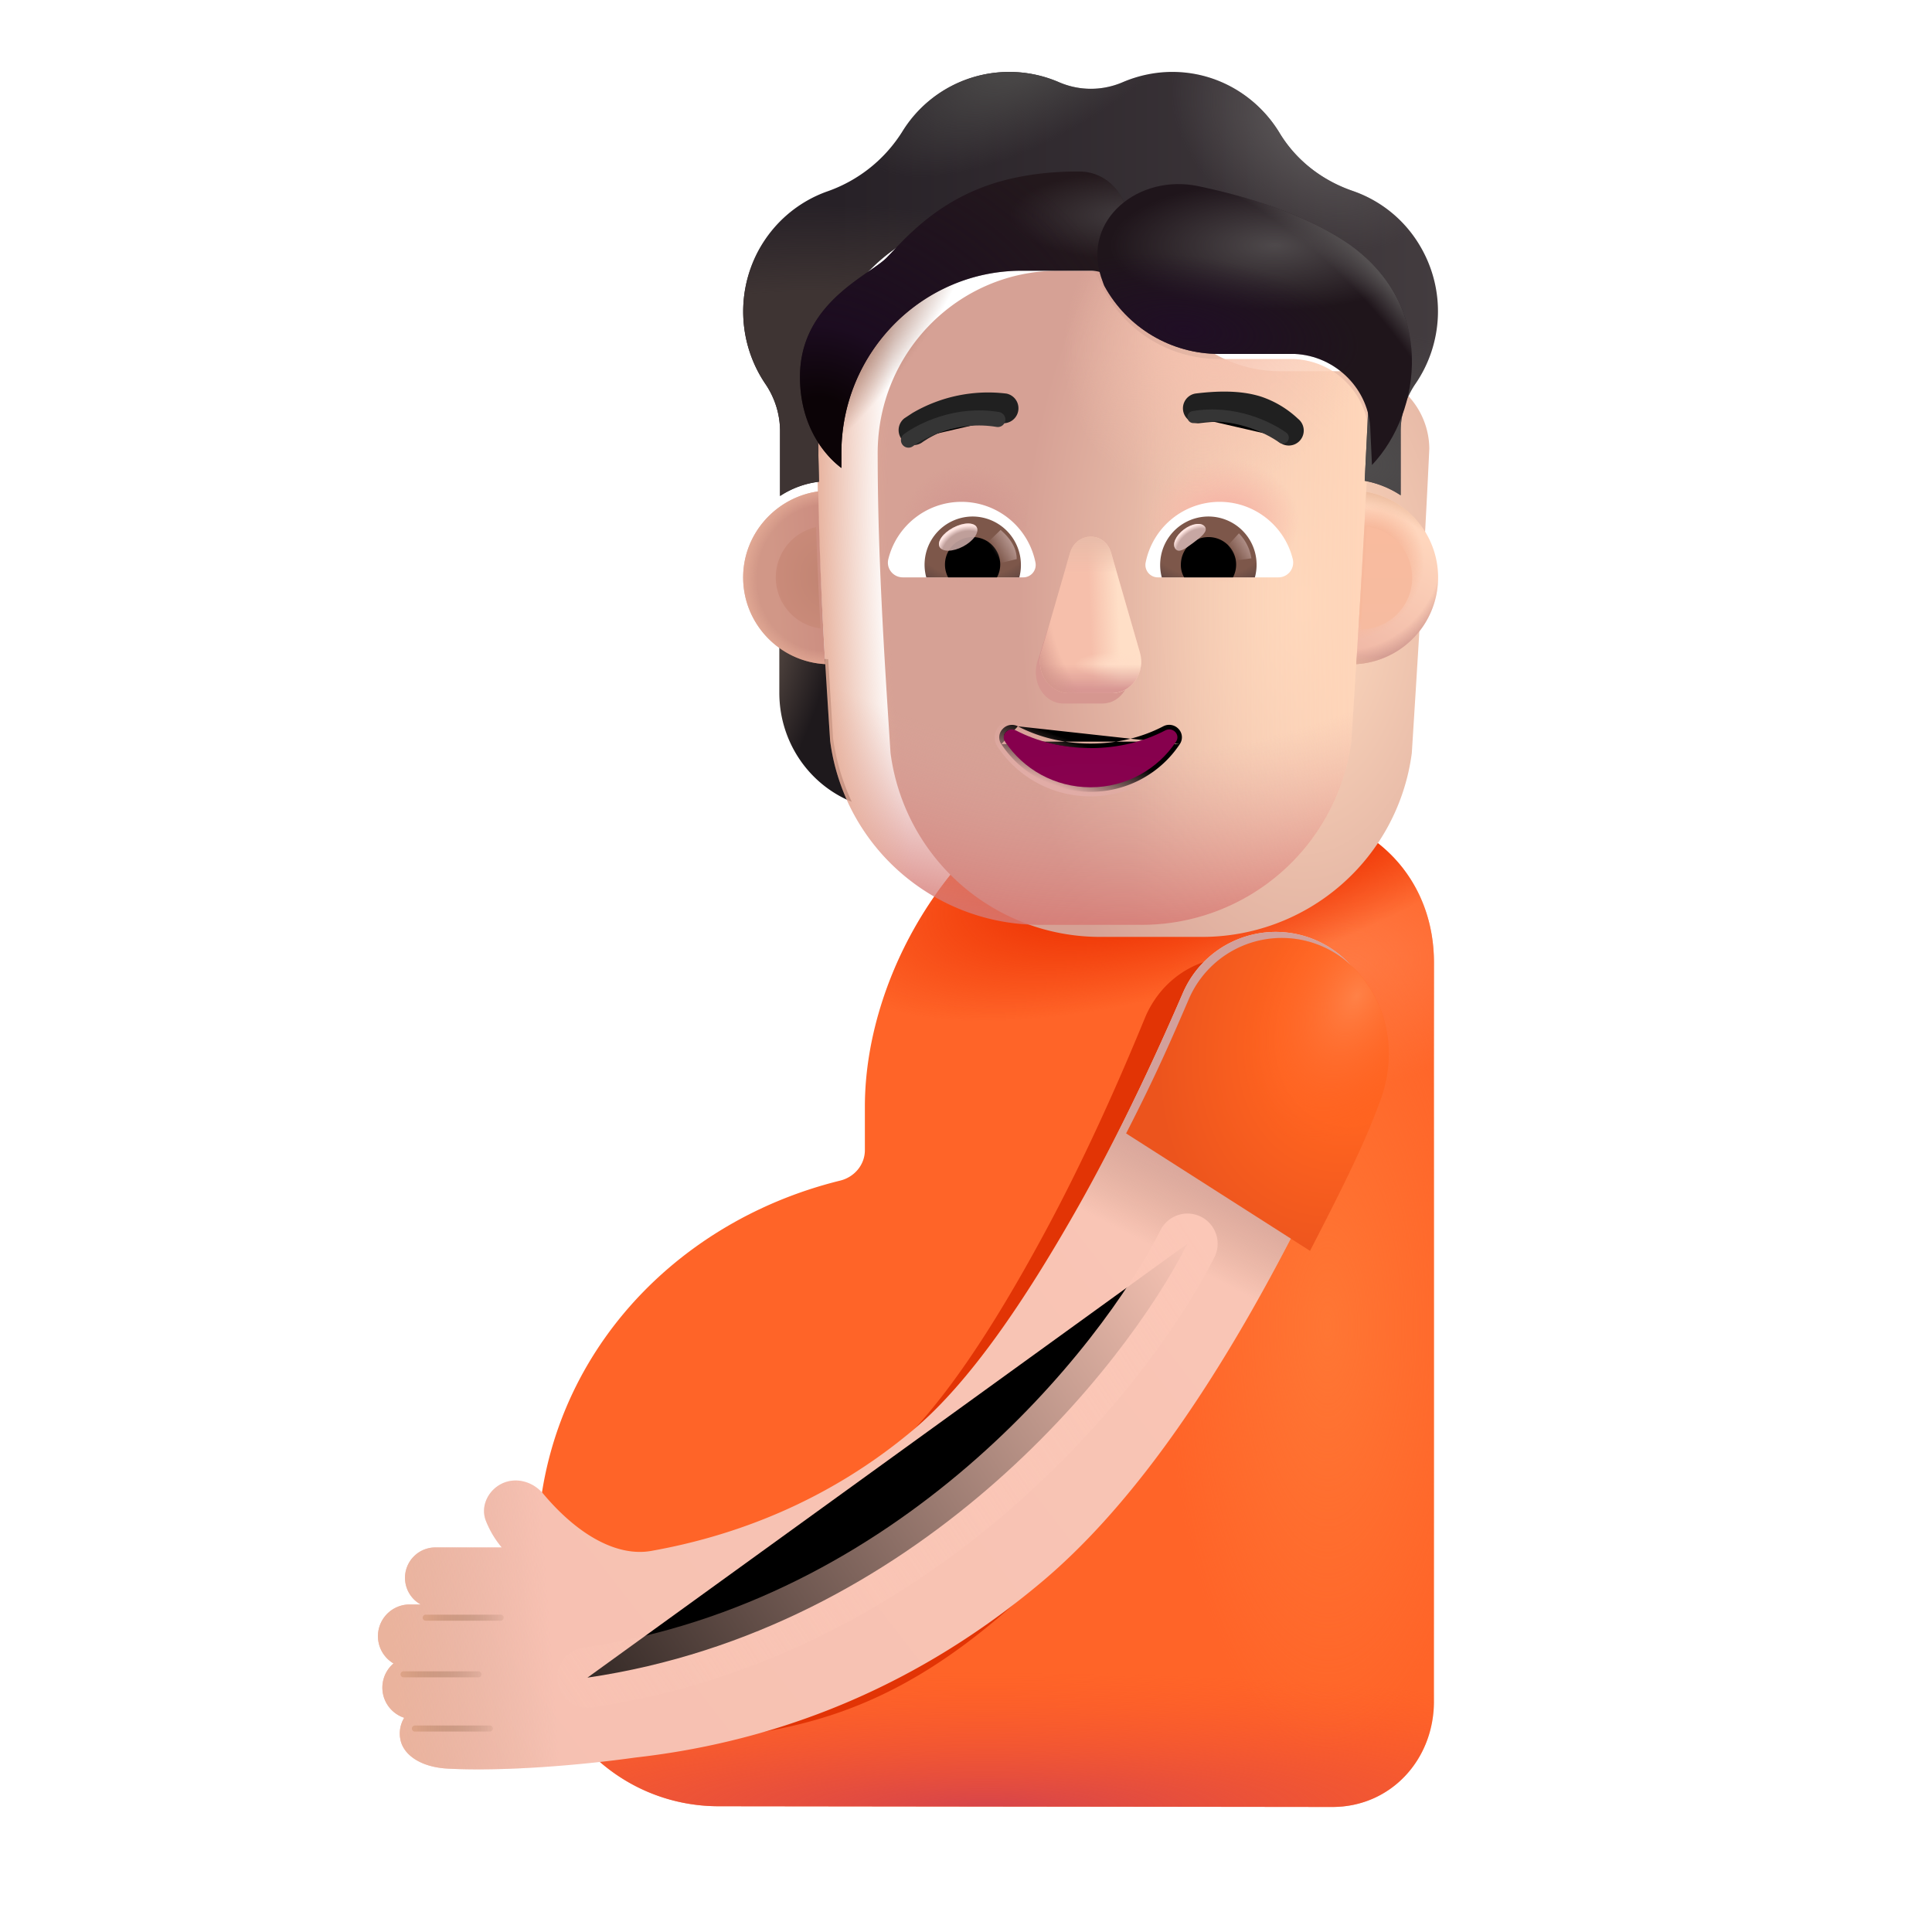 <svg width="100%" height="100%" viewBox="0 0 32 32" xmlns="http://www.w3.org/2000/svg"><g filter="url(#a)"><path fill="#FF6428" d="M16.96 12.725c-2.203.675-3.885 3.247-3.885 5.609v.717c0 .24-.173.445-.407.503C9.8 20.26 7.65 22.66 7.65 25.703v1.214c0 1.657 1.345 3 3.004 3l10.163.012c.968 0 1.684-.783 1.684-1.75V15.946c0-1.296-.846-2.238-2.038-2.487q-.231-.047-.462-.099a3.5 3.5 0 0 1-.763-.256l-.059-.03c-.694-.346-1.476-.577-2.218-.35"/><path fill="url(#b)" d="M16.96 12.725c-2.203.675-3.885 3.247-3.885 5.609v.717c0 .24-.173.445-.407.503C9.8 20.26 7.65 22.66 7.65 25.703v1.214c0 1.657 1.345 3 3.004 3l10.163.012c.968 0 1.684-.783 1.684-1.75V15.946c0-1.296-.846-2.238-2.038-2.487q-.231-.047-.462-.099a3.5 3.5 0 0 1-.763-.256l-.059-.03c-.694-.346-1.476-.577-2.218-.35"/><path fill="url(#c)" d="M16.96 12.725c-2.203.675-3.885 3.247-3.885 5.609v.717c0 .24-.173.445-.407.503C9.8 20.26 7.65 22.66 7.65 25.703v1.214c0 1.657 1.345 3 3.004 3l10.163.012c.968 0 1.684-.783 1.684-1.75V15.946c0-1.296-.846-2.238-2.038-2.487q-.231-.047-.462-.099a3.5 3.5 0 0 1-.763-.256l-.059-.03c-.694-.346-1.476-.577-2.218-.35"/><path fill="url(#d)" d="M16.96 12.725c-2.203.675-3.885 3.247-3.885 5.609v.717c0 .24-.173.445-.407.503C9.8 20.26 7.65 22.66 7.65 25.703v1.214c0 1.657 1.345 3 3.004 3l10.163.012c.968 0 1.684-.783 1.684-1.75V15.946c0-1.296-.846-2.238-2.038-2.487q-.231-.047-.462-.099a3.5 3.5 0 0 1-.763-.256l-.059-.03c-.694-.346-1.476-.577-2.218-.35"/><path fill="url(#e)" d="M16.96 12.725c-2.203.675-3.885 3.247-3.885 5.609v.717c0 .24-.173.445-.407.503C9.8 20.26 7.65 22.66 7.65 25.703v1.214c0 1.657 1.345 3 3.004 3l10.163.012c.968 0 1.684-.783 1.684-1.75V15.946c0-1.296-.846-2.238-2.038-2.487q-.231-.047-.462-.099a3.5 3.5 0 0 1-.763-.256l-.059-.03c-.694-.346-1.476-.577-2.218-.35"/></g><g filter="url(#f)"><path fill="#E23405" d="M10.574 28.963q.23-.028.44-.06c1.887-.224 3.508-.32 5.739-2.297 1.325-1.174 2.434-2.896 3.27-4.433.854-1.568 1.503-3.093 1.868-3.98.35-.848-.022-1.834-.83-2.202-.81-.367-1.749.024-2.099.873-.349.848-.943 2.24-1.709 3.646-.782 1.438-1.644 2.793-2.534 3.581a8.56 8.56 0 0 1-4.145 2.016c-.516.096-1.135-.234-1.704-.947a.56.56 0 0 0-.494-.216 7 7 0 0 0-.043.759v1.215c0 1.163 1.318 1.547 2.241 2.045"/></g><g filter="url(#g)"><path fill="url(#h)" d="M21.794 15.773a1.675 1.675 0 0 1 .873 2.202c-.383.886-1.065 2.412-1.961 3.98-.879 1.536-2.043 3.258-3.434 4.432-2.342 1.976-4.764 2.699-6.745 2.923-.929.13-2.169.232-3.109.184-.457-.024-.735-.232-.785-.477a.5.5 0 0 1 .062-.365.526.526 0 0 1-.177-.9.525.525 0 0 1 .27-.977h.18a.504.504 0 0 1 .243-.945H8.31a1.6 1.6 0 0 1-.258-.43c-.1-.237.024-.507.253-.623.237-.119.522-.039.692.164.598.713 1.248 1.044 1.79.947 1.352-.24 2.917-.805 4.351-2.015.935-.79 1.84-2.144 2.66-3.581.804-1.407 1.428-2.799 1.795-3.647a1.675 1.675 0 0 1 2.202-.872"/><path fill="url(#i)" d="M21.794 15.773a1.675 1.675 0 0 1 .873 2.202c-.383.886-1.065 2.412-1.961 3.98-.879 1.536-2.043 3.258-3.434 4.432-2.342 1.976-4.764 2.699-6.745 2.923-.929.13-2.169.232-3.109.184-.457-.024-.735-.232-.785-.477a.5.5 0 0 1 .062-.365.526.526 0 0 1-.177-.9.525.525 0 0 1 .27-.977h.18a.504.504 0 0 1 .243-.945H8.31a1.6 1.6 0 0 1-.258-.43c-.1-.237.024-.507.253-.623.237-.119.522-.039.692.164.598.713 1.248 1.044 1.79.947 1.352-.24 2.917-.805 4.351-2.015.935-.79 1.84-2.144 2.66-3.581.804-1.407 1.428-2.799 1.795-3.647a1.675 1.675 0 0 1 2.202-.872"/><path fill="url(#j)" d="M21.794 15.773a1.675 1.675 0 0 1 .873 2.202c-.383.886-1.065 2.412-1.961 3.98-.879 1.536-2.043 3.258-3.434 4.432-2.342 1.976-4.764 2.699-6.745 2.923-.929.13-2.169.232-3.109.184-.457-.024-.735-.232-.785-.477a.5.5 0 0 1 .062-.365.526.526 0 0 1-.177-.9.525.525 0 0 1 .27-.977h.18a.504.504 0 0 1 .243-.945H8.31a1.6 1.6 0 0 1-.258-.43c-.1-.237.024-.507.253-.623.237-.119.522-.039.692.164.598.713 1.248 1.044 1.79.947 1.352-.24 2.917-.805 4.351-2.015.935-.79 1.84-2.144 2.66-3.581.804-1.407 1.428-2.799 1.795-3.647a1.675 1.675 0 0 1 2.202-.872"/></g><g filter="url(#k)"><path fill="url(#l)" d="M22.77 18.306c.39-1.09-.127-2.166-.976-2.533a1.675 1.675 0 0 0-2.202.872c-.266.616-.533 1.241-1.04 2.228l3.046 1.945c.567-1.098.924-1.82 1.172-2.512"/><path fill="url(#m)" d="M22.77 18.306c.39-1.09-.127-2.166-.976-2.533a1.675 1.675 0 0 0-2.202.872c-.266.616-.533 1.241-1.04 2.228l3.046 1.945c.567-1.098.924-1.82 1.172-2.512"/></g><g filter="url(#n)"><path stroke="url(#o)" stroke-linecap="round" stroke-width=".1" d="M7.051 26.794h1.242"/></g><g filter="url(#p)"><path stroke="url(#q)" stroke-linecap="round" stroke-width=".1" d="M6.684 27.732h1.242"/></g><g filter="url(#r)"><path stroke="url(#s)" stroke-linecap="round" stroke-width=".1" d="M6.872 28.63h1.242"/></g><g filter="url(#t)"><path stroke="url(#u)" stroke-linecap="round" d="M19.668 20.6c-1.042 2.062-4.488 6.387-9.938 7.187"/></g><path fill="url(#v)" d="M22.41 10.918c.299-.01.58-.111.808-.276v.832c0 .799-.476 1.51-1.199 1.806q.23-.489.31-1.055z"/><path fill="url(#w)" d="M13.717 10.918c-.3-.01-.58-.111-.809-.276v.832c0 .799.476 1.51 1.199 1.806a3.7 3.7 0 0 1-.31-1.055z"/><g filter="url(#x)"><path fill="url(#y)" d="M13.75 12.273a3.5 3.5 0 0 0 3.474 3.045h1.686a3.5 3.5 0 0 0 3.474-3.045c.106-1.684.212-3.362.29-5.045a1.296 1.296 0 0 0-1.233-1.28H20.19a2.17 2.17 0 0 1-1.977-1.29.59.59 0 0 0-.55-.374h-1.138c-1.65 0-2.988 1.352-2.988 3.02 0 1.664.104 3.3.213 4.969"/></g><path fill="url(#z)" d="M13.75 12.273a3.5 3.5 0 0 0 3.474 3.045h1.686a3.5 3.5 0 0 0 3.474-3.045c.106-1.684.212-3.362.29-5.045a1.296 1.296 0 0 0-1.233-1.28H20.19a2.17 2.17 0 0 1-1.977-1.29.59.59 0 0 0-.55-.374h-1.138c-1.65 0-2.988 1.352-2.988 3.02 0 1.664.104 3.3.213 4.969"/><path fill="url(#A)" d="M13.75 12.273a3.5 3.5 0 0 0 3.474 3.045h1.686a3.5 3.5 0 0 0 3.474-3.045c.106-1.684.212-3.362.29-5.045a1.296 1.296 0 0 0-1.233-1.28H20.19a2.17 2.17 0 0 1-1.977-1.29.59.59 0 0 0-.55-.374h-1.138c-1.65 0-2.988 1.352-2.988 3.02 0 1.664.104 3.3.213 4.969"/><path fill="url(#B)" d="M13.75 12.273a3.5 3.5 0 0 0 3.474 3.045h1.686a3.5 3.5 0 0 0 3.474-3.045c.106-1.684.212-3.362.29-5.045a1.296 1.296 0 0 0-1.233-1.28H20.19a2.17 2.17 0 0 1-1.977-1.29.59.59 0 0 0-.55-.374h-1.138c-1.65 0-2.988 1.352-2.988 3.02 0 1.664.104 3.3.213 4.969"/><path fill="url(#C)" d="M13.75 12.273a3.5 3.5 0 0 0 3.474 3.045h1.686a3.5 3.5 0 0 0 3.474-3.045c.106-1.684.212-3.362.29-5.045a1.296 1.296 0 0 0-1.233-1.28H20.19a2.17 2.17 0 0 1-1.977-1.29.59.59 0 0 0-.55-.374h-1.138c-1.65 0-2.988 1.352-2.988 3.02 0 1.664.104 3.3.213 4.969"/><path fill="url(#D)" d="M13.75 12.273a3.5 3.5 0 0 0 3.474 3.045h1.686a3.5 3.5 0 0 0 3.474-3.045c.106-1.684.212-3.362.29-5.045a1.296 1.296 0 0 0-1.233-1.28H20.19a2.17 2.17 0 0 1-1.977-1.29.59.59 0 0 0-.55-.374h-1.138c-1.65 0-2.988 1.352-2.988 3.02 0 1.664.104 3.3.213 4.969"/><path fill="url(#E)" d="M13.75 12.273a3.5 3.5 0 0 0 3.474 3.045h1.686a3.5 3.5 0 0 0 3.474-3.045c.106-1.684.212-3.362.29-5.045a1.296 1.296 0 0 0-1.233-1.28H20.19a2.17 2.17 0 0 1-1.977-1.29.59.59 0 0 0-.55-.374h-1.138c-1.65 0-2.988 1.352-2.988 3.02 0 1.664.104 3.3.213 4.969"/><path fill="url(#F)" d="M13.75 12.273a3.5 3.5 0 0 0 3.474 3.045h1.686a3.5 3.5 0 0 0 3.474-3.045c.106-1.684.212-3.362.29-5.045a1.296 1.296 0 0 0-1.233-1.28H20.19a2.17 2.17 0 0 1-1.977-1.29.59.59 0 0 0-.55-.374h-1.138c-1.65 0-2.988 1.352-2.988 3.02 0 1.664.104 3.3.213 4.969"/><g filter="url(#G)"><path fill="#D69790" d="m17.704 9.332-.528 1.644c-.09.338.126.676.433.676h.654c.307 0 .524-.343.433-.676l-.442-1.644c-.095-.364-.45-.364-.55 0"/></g><g filter="url(#H)"><path fill="#F6BFAB" d="m17.721 9.162-.475 1.643c-.097.338.136.676.466.676h.703c.33 0 .562-.343.465-.676l-.475-1.643c-.102-.364-.577-.364-.684 0"/><path fill="url(#I)" d="m17.721 9.162-.475 1.643c-.097.338.136.676.466.676h.703c.33 0 .562-.343.465-.676l-.475-1.643c-.102-.364-.577-.364-.684 0"/><path fill="url(#J)" d="m17.721 9.162-.475 1.643c-.097.338.136.676.466.676h.703c.33 0 .562-.343.465-.676l-.475-1.643c-.102-.364-.577-.364-.684 0"/><path fill="url(#K)" d="m17.721 9.162-.475 1.643c-.097.338.136.676.466.676h.703c.33 0 .562-.343.465-.676l-.475-1.643c-.102-.364-.577-.364-.684 0"/><path fill="url(#L)" d="m17.721 9.162-.475 1.643c-.097.338.136.676.466.676h.703c.33 0 .562-.343.465-.676l-.475-1.643c-.102-.364-.577-.364-.684 0"/><path fill="url(#M)" d="m17.721 9.162-.475 1.643c-.097.338.136.676.466.676h.703c.33 0 .562-.343.465-.676l-.475-1.643c-.102-.364-.577-.364-.684 0"/></g><g filter="url(#N)"><path stroke="url(#O)" stroke-width=".15" d="M16.859 12.03c.347.181.762.286 1.204.286.447 0 .857-.105 1.204-.286a.21.21 0 0 1 .252.042.2.2 0 0 1 .022.253m-2.682-.295 2.62.254m-2.62-.254a.21.21 0 0 0-.252.044.2.2 0 0 0-.022.252m.274-.296-.212.254m2.894.041-.062-.041m.062.041-.062-.041m.062.041c-.313.474-.858.79-1.478.79s-1.165-.315-1.478-.79m2.894-.041c-.3.454-.822.756-1.416.756a1.7 1.7 0 0 1-1.416-.756m-.062.042.062-.042m-.062.042.062-.042"/></g><path fill="url(#P)" d="M18.063 12.39c-.454 0-.88-.106-1.239-.293-.122-.062-.254.075-.177.187.3.454.822.756 1.416.756s1.116-.302 1.416-.756c.077-.116-.055-.25-.177-.187-.359.187-.78.294-1.239.294"/><g filter="url(#Q)"><path fill="url(#R)" d="M22.404 3.862c.46.158.872.48 1.133.94a2.12 2.12 0 0 1-.095 2.258c-.157.23-.242.504-.242.782v1.062a1.6 1.6 0 0 0-.596-.24l.07-1.436a1.296 1.296 0 0 0-1.233-1.28h-1.252a2.17 2.17 0 0 1-1.977-1.29.59.59 0 0 0-.55-.374h-1.138c-1.65 0-2.988 1.352-2.988 3.021l.028 1.374a1.5 1.5 0 0 0-.644.236V7.842c0-.278-.085-.551-.242-.782a2.14 2.14 0 0 1-.128-2.186c.26-.494.683-.84 1.162-1.007a2.4 2.4 0 0 0 1.237-.993 2.08 2.08 0 0 1 2.585-.815c.341.149.725.149 1.067 0 .25-.106.526-.168.815-.168.754 0 1.413.408 1.778 1.012.275.455.707.786 1.21.959"/><path fill="url(#S)" d="M22.404 3.862c.46.158.872.48 1.133.94a2.12 2.12 0 0 1-.095 2.258c-.157.23-.242.504-.242.782v1.062a1.6 1.6 0 0 0-.596-.24l.07-1.436a1.296 1.296 0 0 0-1.233-1.28h-1.252a2.17 2.17 0 0 1-1.977-1.29.59.59 0 0 0-.55-.374h-1.138c-1.65 0-2.988 1.352-2.988 3.021l.028 1.374a1.5 1.5 0 0 0-.644.236V7.842c0-.278-.085-.551-.242-.782a2.14 2.14 0 0 1-.128-2.186c.26-.494.683-.84 1.162-1.007a2.4 2.4 0 0 0 1.237-.993 2.08 2.08 0 0 1 2.585-.815c.341.149.725.149 1.067 0 .25-.106.526-.168.815-.168.754 0 1.413.408 1.778 1.012.275.455.707.786 1.21.959"/><path fill="url(#T)" d="M22.404 3.862c.46.158.872.48 1.133.94a2.12 2.12 0 0 1-.095 2.258c-.157.23-.242.504-.242.782v1.062a1.6 1.6 0 0 0-.596-.24l.07-1.436a1.296 1.296 0 0 0-1.233-1.28h-1.252a2.17 2.17 0 0 1-1.977-1.29.59.59 0 0 0-.55-.374h-1.138c-1.65 0-2.988 1.352-2.988 3.021l.028 1.374a1.5 1.5 0 0 0-.644.236V7.842c0-.278-.085-.551-.242-.782a2.14 2.14 0 0 1-.128-2.186c.26-.494.683-.84 1.162-1.007a2.4 2.4 0 0 0 1.237-.993 2.08 2.08 0 0 1 2.585-.815c.341.149.725.149 1.067 0 .25-.106.526-.168.815-.168.754 0 1.413.408 1.778 1.012.275.455.707.786 1.21.959"/><path fill="url(#U)" d="M22.404 3.862c.46.158.872.48 1.133.94a2.12 2.12 0 0 1-.095 2.258c-.157.23-.242.504-.242.782v1.062a1.6 1.6 0 0 0-.596-.24l.07-1.436a1.296 1.296 0 0 0-1.233-1.28h-1.252a2.17 2.17 0 0 1-1.977-1.29.59.59 0 0 0-.55-.374h-1.138c-1.65 0-2.988 1.352-2.988 3.021l.028 1.374a1.5 1.5 0 0 0-.644.236V7.842c0-.278-.085-.551-.242-.782a2.14 2.14 0 0 1-.128-2.186c.26-.494.683-.84 1.162-1.007a2.4 2.4 0 0 0 1.237-.993 2.08 2.08 0 0 1 2.585-.815c.341.149.725.149 1.067 0 .25-.106.526-.168.815-.168.754 0 1.413.408 1.778 1.012.275.455.707.786 1.21.959"/><path fill="url(#V)" d="M22.404 3.862c.46.158.872.48 1.133.94a2.12 2.12 0 0 1-.095 2.258c-.157.23-.242.504-.242.782v1.062a1.6 1.6 0 0 0-.596-.24l.07-1.436a1.296 1.296 0 0 0-1.233-1.28h-1.252a2.17 2.17 0 0 1-1.977-1.29.59.59 0 0 0-.55-.374h-1.138c-1.65 0-2.988 1.352-2.988 3.021l.028 1.374a1.5 1.5 0 0 0-.644.236V7.842c0-.278-.085-.551-.242-.782a2.14 2.14 0 0 1-.128-2.186c.26-.494.683-.84 1.162-1.007a2.4 2.4 0 0 0 1.237-.993 2.08 2.08 0 0 1 2.585-.815c.341.149.725.149 1.067 0 .25-.106.526-.168.815-.168.754 0 1.413.408 1.778 1.012.275.455.707.786 1.21.959"/></g><g filter="url(#W)"><path fill="#202020" d="M21.4 7.137a1.66 1.66 0 0 0-.614-.368c-.272-.086-.613-.109-1.084-.051a.248.248 0 0 0 .06.492c.43-.053.694-.025.875.032.177.056.297.146.438.269a.248.248 0 1 0 .325-.374"/></g><g filter="url(#X)"><path fill="#202020" d="M15.014 7.04a2.48 2.48 0 0 1 1.555-.321.248.248 0 0 1-.06.491 2 2 0 0 0-1.24.255l-.083.053-.002.002a.248.248 0 0 1-.304-.392z"/></g><g filter="url(#Y)"><path fill="#23181C" d="M18.27 4.78a2 2 0 0 1-.058-.122.59.59 0 0 0-.55-.374h-1.138c-1.65 0-2.988 1.352-2.988 3.021v.246c-.304-.231-.686-.72-.686-1.509 0-.958.699-1.443 1.145-1.752.126-.087.231-.16.295-.226l.09-.094c.312-.331.869-.922 1.841-1.18.44-.117.887-.152 1.262-.149.473.004.807.413.807.886v1.241z"/><path fill="url(#Z)" d="M18.27 4.78a2 2 0 0 1-.058-.122.59.59 0 0 0-.55-.374h-1.138c-1.65 0-2.988 1.352-2.988 3.021v.246c-.304-.231-.686-.72-.686-1.509 0-.958.699-1.443 1.145-1.752.126-.087.231-.16.295-.226l.09-.094c.312-.331.869-.922 1.841-1.18.44-.117.887-.152 1.262-.149.473.004.807.413.807.886v1.241z"/><path fill="url(#aa)" d="M18.27 4.78a2 2 0 0 1-.058-.122.59.59 0 0 0-.55-.374h-1.138c-1.65 0-2.988 1.352-2.988 3.021v.246c-.304-.231-.686-.72-.686-1.509 0-.958.699-1.443 1.145-1.752.126-.087.231-.16.295-.226l.09-.094c.312-.331.869-.922 1.841-1.18.44-.117.887-.152 1.262-.149.473.004.807.413.807.886v1.241z"/></g><g filter="url(#ab)"><path fill="#1F151B" d="m22.724 7.7-.026-.564c-.01-.682-.574-1.245-1.257-1.274H20.19c-.794 0-1.52-.435-1.899-1.126 0 0-.023-.054-.055-.151-.31-.954.629-1.708 1.61-1.502.824.174 1.73.459 2.413.904 1.56 1.017 1.287 2.85.466 3.714"/><path fill="url(#ac)" d="m22.724 7.7-.026-.564c-.01-.682-.574-1.245-1.257-1.274H20.19c-.794 0-1.52-.435-1.899-1.126 0 0-.023-.054-.055-.151-.31-.954.629-1.708 1.61-1.502.824.174 1.73.459 2.413.904 1.56 1.017 1.287 2.85.466 3.714"/><path fill="url(#ad)" d="m22.724 7.7-.026-.564c-.01-.682-.574-1.245-1.257-1.274H20.19c-.794 0-1.52-.435-1.899-1.126 0 0-.023-.054-.055-.151-.31-.954.629-1.708 1.61-1.502.824.174 1.73.459 2.413.904 1.56 1.017 1.287 2.85.466 3.714"/><path fill="url(#ae)" d="m22.724 7.7-.026-.564c-.01-.682-.574-1.245-1.257-1.274H20.19c-.794 0-1.52-.435-1.899-1.126 0 0-.023-.054-.055-.151-.31-.954.629-1.708 1.61-1.502.824.174 1.73.459 2.413.904 1.56 1.017 1.287 2.85.466 3.714"/></g><path fill="#fff" d="M20.2 8.312c.585 0 1.078.403 1.212.947a.245.245 0 0 1-.24.304h-1.994a.206.206 0 0 1-.203-.243 1.25 1.25 0 0 1 1.226-1.008"/><path fill="url(#af)" d="M20.016 8.555a.798.798 0 0 1 .769 1.008h-1.542a.801.801 0 0 1 .773-1.008"/><path fill="#000" d="M19.559 9.353c0-.254.203-.457.457-.457a.455.455 0 0 1 .406.667h-.809a.4.4 0 0 1-.054-.21"/><g filter="url(#ag)"><path fill="#C7A7A3" d="M19.957 8.724c.057.076-.062.169-.197.27-.135.1-.236.172-.292.096-.057-.076.006-.22.141-.32.135-.102.291-.122.348-.046"/><path fill="url(#ah)" d="M19.957 8.724c.057.076-.062.169-.197.27-.135.1-.236.172-.292.096-.057-.076.006-.22.141-.32.135-.102.291-.122.348-.046"/></g><g filter="url(#ai)"><path fill="url(#aj)" d="M20.727 9.248a.75.75 0 0 0-.207-.414l-.233.255.105.204z"/></g><path fill="#fff" d="M15.926 8.312c-.584 0-1.078.403-1.212.947-.04.156.08.304.24.304h1.994a.206.206 0 0 0 .203-.243 1.25 1.25 0 0 0-1.225-1.008"/><path fill="url(#ak)" d="M16.11 8.555a.798.798 0 0 0-.768 1.008h1.541a.803.803 0 0 0-.773-1.008"/><path fill="#000" d="M16.567 9.353a.455.455 0 0 0-.457-.457.455.455 0 0 0-.406.667h.809a.45.45 0 0 0 .054-.21"/><g filter="url(#al)"><path fill="url(#am)" d="M16.84 9.26c0-.259-.21-.43-.267-.483l-.258.25.159.323z"/></g><g filter="url(#an)" transform="rotate(-27.914 15.87 8.896)"><ellipse cx="15.87" cy="8.896" fill="#C7A7A3" fill-opacity=".9" rx=".348" ry=".176"/><ellipse cx="15.87" cy="8.896" fill="url(#ao)" rx=".348" ry=".176"/></g><path fill="url(#ap)" d="M22.464 11q.09-1.427.165-2.854A1.439 1.439 0 0 1 22.464 11"/><path fill="url(#aq)" d="M22.464 11q.09-1.427.165-2.854A1.439 1.439 0 0 1 22.464 11"/><path fill="url(#ar)" d="M22.464 11q.09-1.427.165-2.854A1.439 1.439 0 0 1 22.464 11"/><path fill="url(#as)" d="M22.464 11q.09-1.427.165-2.854A1.439 1.439 0 0 1 22.464 11"/><path fill="url(#at)" d="M13.553 8.139c-.698.098-1.244.699-1.244 1.425 0 .768.602 1.395 1.36 1.436a70 70 0 0 1-.116-2.861"/><path fill="url(#au)" d="M13.553 8.139c-.698.098-1.244.699-1.244 1.425 0 .768.602 1.395 1.36 1.436a70 70 0 0 1-.116-2.861"/><g filter="url(#av)"><path fill="url(#aw)" d="M13.517 8.73a.854.854 0 0 0 .074 1.68 70 70 0 0 1-.074-1.68"/></g><g filter="url(#ax)"><path fill="url(#ay)" d="M22.539 10.424q.051-.851.098-1.702a.854.854 0 0 1-.099 1.702"/></g><g filter="url(#az)"><path stroke="#353535" stroke-linecap="round" stroke-width=".25" d="M15.047 7.29c.23-.166.803-.456 1.48-.342"/></g><g filter="url(#aA)"><path stroke="#353535" stroke-linecap="round" stroke-width=".2" d="M21.247 7.248c-.23-.165-.803-.455-1.48-.34"/></g><defs><radialGradient id="b" cx="0" cy="0" r="1" gradientTransform="matrix(0 -2.244 14.467 0 15.075 29.93)" gradientUnits="userSpaceOnUse"><stop stop-color="#D7454A"/><stop offset="1" stop-color="#FC5428" stop-opacity="0"/></radialGradient><radialGradient id="c" cx="0" cy="0" r="1" gradientTransform="matrix(-.363 -1.993 2.972 -.542 21.102 15.99)" gradientUnits="userSpaceOnUse"><stop stop-color="#FF7A45"/><stop offset="1" stop-color="#FF7A45" stop-opacity="0"/></radialGradient><radialGradient id="d" cx="0" cy="0" r="1" gradientTransform="matrix(0 7.062 -2.688 0 20.739 21.966)" gradientUnits="userSpaceOnUse"><stop stop-color="#FF7634"/><stop offset="1" stop-color="#FF7634" stop-opacity="0"/></radialGradient><radialGradient id="e" cx="0" cy="0" r="1" gradientTransform="matrix(-6.397 2.149 -.753 -2.24 18.918 13.818)" gradientUnits="userSpaceOnUse"><stop offset=".449" stop-color="#EE3404"/><stop offset="1" stop-color="#EE3404" stop-opacity="0"/></radialGradient><radialGradient id="l" cx="0" cy="0" r="1" gradientTransform="rotate(115.321 5.914 15.615)scale(4.282 3.285)" gradientUnits="userSpaceOnUse"><stop offset=".425" stop-color="#FF6420"/><stop offset="1" stop-color="#EC541D"/></radialGradient><radialGradient id="m" cx="0" cy="0" r="1" gradientTransform="matrix(-1.262 2.304 -1.449 -.794 22.369 16.6)" gradientUnits="userSpaceOnUse"><stop stop-color="#FF8147"/><stop offset="1" stop-color="#FF5D1D" stop-opacity="0"/></radialGradient><radialGradient id="v" cx="0" cy="0" r="1" gradientTransform="matrix(.669 1.806 -2.145 .795 22.313 10.642)" gradientUnits="userSpaceOnUse"><stop offset=".215" stop-color="#313131"/><stop offset="1" stop-color="#1A161E"/></radialGradient><radialGradient id="w" cx="0" cy="0" r="1" gradientTransform="rotate(17.447 -29.782 46.755)scale(1.384 4.269)" gradientUnits="userSpaceOnUse"><stop stop-color="#564943"/><stop offset=".746" stop-color="#1E191C"/></radialGradient><radialGradient id="y" cx="0" cy="0" r="1" gradientTransform="matrix(-4.674 0 0 -8.268 20.573 9.8)" gradientUnits="userSpaceOnUse"><stop stop-color="#FFDCC0"/><stop offset="1" stop-color="#D6A195"/></radialGradient><radialGradient id="A" cx="0" cy="0" r="1" gradientTransform="matrix(0 11.027 -13.193 0 18.585 4.902)" gradientUnits="userSpaceOnUse"><stop offset=".687" stop-color="#DB9F9B" stop-opacity="0"/><stop offset="1" stop-color="#D5716B"/></radialGradient><radialGradient id="B" cx="0" cy="0" r="1" gradientTransform="matrix(0 -1.027 1.27 0 20.251 8.627)" gradientUnits="userSpaceOnUse"><stop offset=".325" stop-color="#F6B8A8"/><stop offset="1" stop-color="#F6B8A8" stop-opacity="0"/></radialGradient><radialGradient id="C" cx="0" cy="0" r="1" gradientTransform="matrix(.004 -.978 1.065 .004 16.007 8.668)" gradientUnits="userSpaceOnUse"><stop offset=".378" stop-color="#D39991"/><stop offset="1" stop-color="#D39991" stop-opacity="0"/></radialGradient><radialGradient id="D" cx="0" cy="0" r="1" gradientTransform="matrix(-7.596 .479 -1.225 -19.403 21.132 10.684)" gradientUnits="userSpaceOnUse"><stop offset=".836" stop-color="#E6AD97" stop-opacity="0"/><stop offset="1" stop-color="#E6AD97"/></radialGradient><radialGradient id="E" cx="0" cy="0" r="1" gradientTransform="matrix(2.77 -2.93 1.073 1.014 13.175 5.934)" gradientUnits="userSpaceOnUse"><stop offset=".428" stop-color="#9F6D5C"/><stop offset="1" stop-color="#9F6D5C" stop-opacity="0"/></radialGradient><radialGradient id="F" cx="0" cy="0" r="1" gradientTransform="matrix(-1.558 2.577 -2.128 -1.287 20.233 5.35)" gradientUnits="userSpaceOnUse"><stop offset=".078" stop-color="#F6C3B0"/><stop offset="1" stop-color="#F6C3B0" stop-opacity="0"/></radialGradient><radialGradient id="J" cx="0" cy="0" r="1" gradientTransform="matrix(0 .218 -.686 0 18.48 11.017)" gradientUnits="userSpaceOnUse"><stop stop-color="#FFDDC7"/><stop offset="1" stop-color="#FFDDC7" stop-opacity="0"/></radialGradient><radialGradient id="L" cx="0" cy="0" r="1" gradientTransform="matrix(-1.36 .624 -1.002 -2.186 18.584 10.508)" gradientUnits="userSpaceOnUse"><stop offset=".714" stop-color="#D3968C" stop-opacity="0"/><stop offset="1" stop-color="#D3968C"/></radialGradient><radialGradient id="P" cx="0" cy="0" r="1" gradientTransform="matrix(0 -.644 2.592 0 18.063 12.965)" gradientUnits="userSpaceOnUse"><stop stop-color="#88014E"/><stop offset="1" stop-color="#86004D"/></radialGradient><radialGradient id="S" cx="0" cy="0" r="1" gradientTransform="matrix(0 -3.13 7.916 0 13.388 7.215)" gradientUnits="userSpaceOnUse"><stop offset=".536" stop-color="#3E3433"/><stop offset="1" stop-color="#3E3433" stop-opacity="0"/></radialGradient><radialGradient id="T" cx="0" cy="0" r="1" gradientTransform="matrix(.102 -2.246 3.98 .181 22.409 8.387)" gradientUnits="userSpaceOnUse"><stop stop-color="#4F4D4D"/><stop offset="1" stop-color="#4F4D4D" stop-opacity="0"/></radialGradient><radialGradient id="U" cx="0" cy="0" r="1" gradientTransform="matrix(-2.109 -1.387 1.018 -1.548 21.734 2.775)" gradientUnits="userSpaceOnUse"><stop stop-color="#5E5A5B"/><stop offset="1" stop-color="#5E5A5B" stop-opacity="0"/></radialGradient><radialGradient id="V" cx="0" cy="0" r="1" gradientTransform="rotate(58.465 7.42 16.091)scale(1.547 3.583)" gradientUnits="userSpaceOnUse"><stop offset=".287" stop-color="#484646"/><stop offset="1" stop-color="#484646" stop-opacity="0"/></radialGradient><radialGradient id="Z" cx="0" cy="0" r="1" gradientTransform="matrix(-1.968 0 0 -.73 18.29 3.371)" gradientUnits="userSpaceOnUse"><stop stop-color="#423C3F"/><stop offset="1" stop-color="#423C3F" stop-opacity="0"/></radialGradient><radialGradient id="aa" cx="0" cy="0" r="1" gradientTransform="matrix(2.877 -4.556 5.047 3.188 13.208 6.896)" gradientUnits="userSpaceOnUse"><stop offset=".093" stop-color="#0B0306"/><stop offset=".311" stop-color="#1C0C20"/><stop offset="1" stop-color="#1C0C20" stop-opacity="0"/></radialGradient><radialGradient id="ac" cx="0" cy="0" r="1" gradientTransform="matrix(2.734 0 0 1.069 21.116 4.066)" gradientUnits="userSpaceOnUse"><stop stop-color="#4E494B"/><stop offset="1" stop-color="#4E494B" stop-opacity="0"/></radialGradient><radialGradient id="ad" cx="0" cy="0" r="1" gradientTransform="matrix(2.395 -2.282 4.177 4.384 20.418 6.781)" gradientUnits="userSpaceOnUse"><stop offset=".857" stop-color="#545051" stop-opacity="0"/><stop offset="1" stop-color="#545051"/></radialGradient><radialGradient id="ae" cx="0" cy="0" r="1" gradientTransform="matrix(2.904 .339 -.142 1.216 19.626 5.461)" gradientUnits="userSpaceOnUse"><stop stop-color="#200E25"/><stop offset="1" stop-color="#200E25" stop-opacity="0"/></radialGradient><radialGradient id="af" cx="0" cy="0" r="1" gradientTransform="matrix(0 .725 -1.154 0 20.014 8.982)" gradientUnits="userSpaceOnUse"><stop offset=".802" stop-color="#7D574A"/><stop offset="1" stop-color="#694B43"/><stop offset="1" stop-color="#804D49"/><stop offset="1" stop-color="#664842"/></radialGradient><radialGradient id="ah" cx="0" cy="0" r="1" gradientTransform="matrix(-.207 -.267 .368 -.285 19.81 9.057)" gradientUnits="userSpaceOnUse"><stop offset=".766" stop-color="#FFE6E2" stop-opacity="0"/><stop offset=".966" stop-color="#FFE6E2"/></radialGradient><radialGradient id="ak" cx="0" cy="0" r="1" gradientTransform="matrix(0 .725 -1.154 0 16.112 8.982)" gradientUnits="userSpaceOnUse"><stop offset=".802" stop-color="#7D574A"/><stop offset="1" stop-color="#694B43"/><stop offset="1" stop-color="#804D49"/><stop offset="1" stop-color="#664842"/></radialGradient><radialGradient id="ao" cx="0" cy="0" r="1" gradientTransform="matrix(-.007 -.442 .531 -.008 15.856 9.178)" gradientUnits="userSpaceOnUse"><stop offset=".766" stop-color="#FFE6E2" stop-opacity="0"/><stop offset=".966" stop-color="#FFE6E2"/></radialGradient><radialGradient id="aq" cx="0" cy="0" r="1" gradientTransform="rotate(74.348 5.166 19.13)scale(2.083 1.987)" gradientUnits="userSpaceOnUse"><stop offset=".856" stop-color="#CE978E" stop-opacity="0"/><stop offset="1" stop-color="#CE978E"/></radialGradient><radialGradient id="ar" cx="0" cy="0" r="1" gradientTransform="matrix(.704 -.967 .81 .59 22.514 9.481)" gradientUnits="userSpaceOnUse"><stop offset=".664" stop-color="#F7B99C"/><stop offset="1" stop-color="#F7B99C" stop-opacity="0"/></radialGradient><radialGradient id="as" cx="0" cy="0" r="1" gradientTransform="matrix(.525 -1.386 1.852 .701 22.616 9.635)" gradientUnits="userSpaceOnUse"><stop offset=".803" stop-color="#EBBB9D" stop-opacity="0"/><stop offset="1" stop-color="#EBBB9D"/></radialGradient><radialGradient id="au" cx="0" cy="0" r="1" gradientTransform="rotate(-173.034 7.125 4.369)scale(1.453 1.56)" gradientUnits="userSpaceOnUse"><stop offset=".775" stop-color="#E8AF99" stop-opacity="0"/><stop offset="1" stop-color="#E8AF99"/></radialGradient><radialGradient id="aw" cx="0" cy="0" r="1" gradientTransform="matrix(-.819 .141 -.173 -1.005 13.67 9.57)" gradientUnits="userSpaceOnUse"><stop stop-color="#C18472"/><stop offset="1" stop-color="#CA8B7A"/></radialGradient><filter id="a" width="16.1" height="17.295" x="7.65" y="12.634" color-interpolation-filters="sRGB" filterUnits="userSpaceOnUse"><feFlood flood-opacity="0" result="BackgroundImageFix"/><feBlend in="SourceGraphic" in2="BackgroundImageFix" result="shape"/><feColorMatrix in="SourceAlpha" result="hardAlpha" values="0 0 0 0 0 0 0 0 0 0 0 0 0 0 0 0 0 0 127 0"/><feOffset dx="1.25"/><feGaussianBlur stdDeviation="1"/><feComposite in2="hardAlpha" k2="-1" k3="1" operator="arithmetic"/><feColorMatrix values="0 0 0 0 0.738 0 0 0 0 0.308 0 0 0 0 0.219 0 0 0 1 0"/><feBlend in2="shape" result="effect1_innerShadow_13929_4536"/></filter><filter id="f" width="15.69" height="15.109" x="7.333" y="14.854" color-interpolation-filters="sRGB" filterUnits="userSpaceOnUse"><feFlood flood-opacity="0" result="BackgroundImageFix"/><feBlend in="SourceGraphic" in2="BackgroundImageFix" result="shape"/><feGaussianBlur result="effect1_foregroundBlur_13929_4536" stdDeviation=".5"/></filter><filter id="g" width="16.543" height="14.071" x="6.262" y="15.435" color-interpolation-filters="sRGB" filterUnits="userSpaceOnUse"><feFlood flood-opacity="0" result="BackgroundImageFix"/><feBlend in="SourceGraphic" in2="BackgroundImageFix" result="shape"/><feColorMatrix in="SourceAlpha" result="hardAlpha" values="0 0 0 0 0 0 0 0 0 0 0 0 0 0 0 0 0 0 127 0"/><feOffset dy="-.2"/><feGaussianBlur stdDeviation=".375"/><feComposite in2="hardAlpha" k2="-1" k3="1" operator="arithmetic"/><feColorMatrix values="0 0 0 0 0.765 0 0 0 0 0.525 0 0 0 0 0.596 0 0 0 1 0"/><feBlend in2="shape" result="effect1_innerShadow_13929_4536"/></filter><filter id="k" width="4.451" height="5.283" x="18.551" y="15.535" color-interpolation-filters="sRGB" filterUnits="userSpaceOnUse"><feFlood flood-opacity="0" result="BackgroundImageFix"/><feBlend in="SourceGraphic" in2="BackgroundImageFix" result="shape"/><feColorMatrix in="SourceAlpha" result="hardAlpha" values="0 0 0 0 0 0 0 0 0 0 0 0 0 0 0 0 0 0 127 0"/><feOffset dx=".1" dy="-.1"/><feGaussianBlur stdDeviation=".25"/><feComposite in2="hardAlpha" k2="-1" k3="1" operator="arithmetic"/><feColorMatrix values="0 0 0 0 0.894 0 0 0 0 0.263 0 0 0 0 0.027 0 0 0 1 0"/><feBlend in2="shape" result="effect1_innerShadow_13929_4536"/></filter><filter id="n" width="1.542" height=".3" x="6.901" y="26.645" color-interpolation-filters="sRGB" filterUnits="userSpaceOnUse"><feFlood flood-opacity="0" result="BackgroundImageFix"/><feBlend in="SourceGraphic" in2="BackgroundImageFix" result="shape"/><feGaussianBlur result="effect1_foregroundBlur_13929_4536" stdDeviation=".05"/></filter><filter id="p" width="1.542" height=".3" x="6.534" y="27.582" color-interpolation-filters="sRGB" filterUnits="userSpaceOnUse"><feFlood flood-opacity="0" result="BackgroundImageFix"/><feBlend in="SourceGraphic" in2="BackgroundImageFix" result="shape"/><feGaussianBlur result="effect1_foregroundBlur_13929_4536" stdDeviation=".05"/></filter><filter id="r" width="1.542" height=".3" x="6.722" y="28.481" color-interpolation-filters="sRGB" filterUnits="userSpaceOnUse"><feFlood flood-opacity="0" result="BackgroundImageFix"/><feBlend in="SourceGraphic" in2="BackgroundImageFix" result="shape"/><feGaussianBlur result="effect1_foregroundBlur_13929_4536" stdDeviation=".05"/></filter><filter id="t" width="12.538" height="9.787" x="8.43" y="19.299" color-interpolation-filters="sRGB" filterUnits="userSpaceOnUse"><feFlood flood-opacity="0" result="BackgroundImageFix"/><feBlend in="SourceGraphic" in2="BackgroundImageFix" result="shape"/><feGaussianBlur result="effect1_foregroundBlur_13929_4536" stdDeviation=".4"/></filter><filter id="x" width="10.137" height="11.234" x="13.537" y="4.284" color-interpolation-filters="sRGB" filterUnits="userSpaceOnUse"><feFlood flood-opacity="0" result="BackgroundImageFix"/><feBlend in="SourceGraphic" in2="BackgroundImageFix" result="shape"/><feColorMatrix in="SourceAlpha" result="hardAlpha" values="0 0 0 0 0 0 0 0 0 0 0 0 0 0 0 0 0 0 127 0"/><feOffset dx="1"/><feGaussianBlur stdDeviation=".7"/><feComposite in2="hardAlpha" k2="-1" k3="1" operator="arithmetic"/><feColorMatrix values="0 0 0 0 0.914 0 0 0 0 0.686 0 0 0 0 0.592 0 0 0 1 0"/><feBlend in2="shape" result="effect1_innerShadow_13929_4536"/><feColorMatrix in="SourceAlpha" result="hardAlpha" values="0 0 0 0 0 0 0 0 0 0 0 0 0 0 0 0 0 0 127 0"/><feOffset dy=".2"/><feGaussianBlur stdDeviation=".375"/><feComposite in2="hardAlpha" k2="-1" k3="1" operator="arithmetic"/><feColorMatrix values="0 0 0 0 0.78 0 0 0 0 0.569 0 0 0 0 0.486 0 0 0 1 0"/><feBlend in2="effect1_innerShadow_13929_4536" result="effect2_innerShadow_13929_4536"/></filter><filter id="G" width="3.562" height="4.593" x="16.155" y="8.059" color-interpolation-filters="sRGB" filterUnits="userSpaceOnUse"><feFlood flood-opacity="0" result="BackgroundImageFix"/><feBlend in="SourceGraphic" in2="BackgroundImageFix" result="shape"/><feGaussianBlur result="effect1_foregroundBlur_13929_4536" stdDeviation=".5"/></filter><filter id="H" width="2.078" height="2.993" x="17.024" y="8.689" color-interpolation-filters="sRGB" filterUnits="userSpaceOnUse"><feFlood flood-opacity="0" result="BackgroundImageFix"/><feBlend in="SourceGraphic" in2="BackgroundImageFix" result="shape"/><feGaussianBlur result="effect1_foregroundBlur_13929_4536" stdDeviation=".1"/></filter><filter id="N" width="3.377" height="1.459" x="16.374" y="11.831" color-interpolation-filters="sRGB" filterUnits="userSpaceOnUse"><feFlood flood-opacity="0" result="BackgroundImageFix"/><feBlend in="SourceGraphic" in2="BackgroundImageFix" result="shape"/><feGaussianBlur result="effect1_foregroundBlur_13929_4536" stdDeviation=".05"/></filter><filter id="Q" width="11.509" height="7.524" x="12.309" y="1.391" color-interpolation-filters="sRGB" filterUnits="userSpaceOnUse"><feFlood flood-opacity="0" result="BackgroundImageFix"/><feBlend in="SourceGraphic" in2="BackgroundImageFix" result="shape"/><feColorMatrix in="SourceAlpha" result="hardAlpha" values="0 0 0 0 0 0 0 0 0 0 0 0 0 0 0 0 0 0 127 0"/><feOffset dy="-.5"/><feGaussianBlur stdDeviation=".625"/><feComposite in2="hardAlpha" k2="-1" k3="1" operator="arithmetic"/><feColorMatrix values="0 0 0 0 0.137 0 0 0 0 0.09 0 0 0 0 0.145 0 0 0 1 0"/><feBlend in2="shape" result="effect1_innerShadow_13929_4536"/><feColorMatrix in="SourceAlpha" result="hardAlpha" values="0 0 0 0 0 0 0 0 0 0 0 0 0 0 0 0 0 0 127 0"/><feOffset dy="-.2"/><feGaussianBlur stdDeviation=".2"/><feComposite in2="hardAlpha" k2="-1" k3="1" operator="arithmetic"/><feColorMatrix values="0 0 0 0 0.078 0 0 0 0 0.035 0 0 0 0 0.047 0 0 0 1 0"/><feBlend in2="effect1_innerShadow_13929_4536" result="effect2_innerShadow_13929_4536"/></filter><filter id="W" width="2.102" height="1.085" x="19.484" y="6.486" color-interpolation-filters="sRGB" filterUnits="userSpaceOnUse"><feFlood flood-opacity="0" result="BackgroundImageFix"/><feBlend in="SourceGraphic" in2="BackgroundImageFix" result="shape"/><feColorMatrix in="SourceAlpha" result="hardAlpha" values="0 0 0 0 0 0 0 0 0 0 0 0 0 0 0 0 0 0 127 0"/><feOffset dx=".1" dy="-.2"/><feGaussianBlur stdDeviation=".125"/><feComposite in2="hardAlpha" k2="-1" k3="1" operator="arithmetic"/><feColorMatrix values="0 0 0 0 0.059 0 0 0 0 0.055 0 0 0 0 0.059 0 0 0 1 0"/><feBlend in2="shape" result="effect1_innerShadow_13929_4536"/></filter><filter id="X" width="2.102" height="1.072" x="14.784" y="6.499" color-interpolation-filters="sRGB" filterUnits="userSpaceOnUse"><feFlood flood-opacity="0" result="BackgroundImageFix"/><feBlend in="SourceGraphic" in2="BackgroundImageFix" result="shape"/><feColorMatrix in="SourceAlpha" result="hardAlpha" values="0 0 0 0 0 0 0 0 0 0 0 0 0 0 0 0 0 0 127 0"/><feOffset dx=".1" dy="-.2"/><feGaussianBlur stdDeviation=".125"/><feComposite in2="hardAlpha" k2="-1" k3="1" operator="arithmetic"/><feColorMatrix values="0 0 0 0 0.059 0 0 0 0 0.055 0 0 0 0 0.059 0 0 0 1 0"/><feBlend in2="shape" result="effect1_innerShadow_13929_4536"/></filter><filter id="Y" width="6.09" height="5.41" x="12.6" y="2.391" color-interpolation-filters="sRGB" filterUnits="userSpaceOnUse"><feFlood flood-opacity="0" result="BackgroundImageFix"/><feBlend in="SourceGraphic" in2="BackgroundImageFix" result="shape"/><feColorMatrix in="SourceAlpha" result="hardAlpha" values="0 0 0 0 0 0 0 0 0 0 0 0 0 0 0 0 0 0 127 0"/><feOffset dx=".4" dy=".2"/><feGaussianBlur stdDeviation=".2"/><feComposite in2="hardAlpha" k2="-1" k3="1" operator="arithmetic"/><feColorMatrix values="0 0 0 0 0.286 0 0 0 0 0.243 0 0 0 0 0.227 0 0 0 1 0"/><feBlend in2="shape" result="effect1_innerShadow_13929_4536"/><feGaussianBlur result="effect2_foregroundBlur_13929_4536" stdDeviation=".125"/></filter><filter id="ab" width="5.71" height="5.152" x="17.925" y="2.799" color-interpolation-filters="sRGB" filterUnits="userSpaceOnUse"><feFlood flood-opacity="0" result="BackgroundImageFix"/><feBlend in="SourceGraphic" in2="BackgroundImageFix" result="shape"/><feGaussianBlur result="effect1_foregroundBlur_13929_4536" stdDeviation=".125"/></filter><filter id="ag" width=".725" height=".643" x="19.347" y="8.578" color-interpolation-filters="sRGB" filterUnits="userSpaceOnUse"><feFlood flood-opacity="0" result="BackgroundImageFix"/><feBlend in="SourceGraphic" in2="BackgroundImageFix" result="shape"/><feGaussianBlur result="effect1_foregroundBlur_13929_4536" stdDeviation=".05"/></filter><filter id="ai" width=".839" height=".859" x="20.087" y="8.634" color-interpolation-filters="sRGB" filterUnits="userSpaceOnUse"><feFlood flood-opacity="0" result="BackgroundImageFix"/><feBlend in="SourceGraphic" in2="BackgroundImageFix" result="shape"/><feGaussianBlur result="effect1_foregroundBlur_13929_4536" stdDeviation=".1"/></filter><filter id="al" width=".924" height=".972" x="16.115" y="8.577" color-interpolation-filters="sRGB" filterUnits="userSpaceOnUse"><feFlood flood-opacity="0" result="BackgroundImageFix"/><feBlend in="SourceGraphic" in2="BackgroundImageFix" result="shape"/><feGaussianBlur result="effect1_foregroundBlur_13929_4536" stdDeviation=".1"/></filter><filter id="an" width=".838" height=".651" x="15.451" y="8.57" color-interpolation-filters="sRGB" filterUnits="userSpaceOnUse"><feFlood flood-opacity="0" result="BackgroundImageFix"/><feBlend in="SourceGraphic" in2="BackgroundImageFix" result="shape"/><feGaussianBlur result="effect1_foregroundBlur_13929_4536" stdDeviation=".05"/></filter><filter id="av" width="1.241" height="2.18" x="12.6" y="8.479" color-interpolation-filters="sRGB" filterUnits="userSpaceOnUse"><feFlood flood-opacity="0" result="BackgroundImageFix"/><feBlend in="SourceGraphic" in2="BackgroundImageFix" result="shape"/><feGaussianBlur result="effect1_foregroundBlur_13929_4536" stdDeviation=".125"/></filter><filter id="ax" width="1.846" height="2.702" x="22.038" y="8.222" color-interpolation-filters="sRGB" filterUnits="userSpaceOnUse"><feFlood flood-opacity="0" result="BackgroundImageFix"/><feBlend in="SourceGraphic" in2="BackgroundImageFix" result="shape"/><feGaussianBlur result="effect1_foregroundBlur_13929_4536" stdDeviation=".25"/></filter><filter id="az" width="2.13" height="1.017" x="14.722" y="6.597" color-interpolation-filters="sRGB" filterUnits="userSpaceOnUse"><feFlood flood-opacity="0" result="BackgroundImageFix"/><feBlend in="SourceGraphic" in2="BackgroundImageFix" result="shape"/><feGaussianBlur result="effect1_foregroundBlur_13929_4536" stdDeviation=".1"/></filter><filter id="aA" width="2.08" height=".967" x="19.467" y="6.581" color-interpolation-filters="sRGB" filterUnits="userSpaceOnUse"><feFlood flood-opacity="0" result="BackgroundImageFix"/><feBlend in="SourceGraphic" in2="BackgroundImageFix" result="shape"/><feGaussianBlur result="effect1_foregroundBlur_13929_4536" stdDeviation=".1"/></filter><linearGradient id="h" x1="20.176" x2="7.52" y1="21.029" y2="30.81" gradientUnits="userSpaceOnUse"><stop stop-color="#F9C5B5"/><stop offset="1" stop-color="#F6C0B1"/></linearGradient><linearGradient id="i" x1="6.52" x2="9.145" y1="27.904" y2="27.716" gradientUnits="userSpaceOnUse"><stop stop-color="#EAB39D"/><stop offset="1" stop-color="#DDAB9B" stop-opacity="0"/></linearGradient><linearGradient id="j" x1="19.832" x2="18.895" y1="18.935" y2="20.748" gradientUnits="userSpaceOnUse"><stop stop-color="#D3A09B"/><stop offset="1" stop-color="#BD8D7B" stop-opacity="0"/><stop offset="1" stop-color="#D3A09B" stop-opacity="0"/></linearGradient><linearGradient id="o" x1="7.051" x2="8.504" y1="26.794" y2="26.794" gradientUnits="userSpaceOnUse"><stop stop-color="#DCA286"/><stop offset="1" stop-color="#85624E" stop-opacity="0"/><stop offset="1" stop-color="#DCA286" stop-opacity="0"/></linearGradient><linearGradient id="q" x1="6.684" x2="8.137" y1="27.732" y2="27.732" gradientUnits="userSpaceOnUse"><stop stop-color="#DCA286"/><stop offset="1" stop-color="#85624E" stop-opacity="0"/><stop offset="1" stop-color="#DCA286" stop-opacity="0"/></linearGradient><linearGradient id="s" x1="6.872" x2="8.325" y1="28.63" y2="28.63" gradientUnits="userSpaceOnUse"><stop stop-color="#DCA286"/><stop offset="1" stop-color="#85624E" stop-opacity="0"/><stop offset="1" stop-color="#DCA286" stop-opacity="0"/></linearGradient><linearGradient id="u" x1="20.074" x2="6.886" y1="20.849" y2="29.38" gradientUnits="userSpaceOnUse"><stop stop-color="#FBC7B7"/><stop offset="1" stop-color="#FBC7B7" stop-opacity="0"/></linearGradient><linearGradient id="z" x1="22.674" x2="18.782" y1="11.307" y2="11.307" gradientUnits="userSpaceOnUse"><stop stop-color="#FFD6BA"/><stop offset="1" stop-color="#FFD6BA" stop-opacity="0"/></linearGradient><linearGradient id="I" x1="18.813" x2="18.063" y1="10.404" y2="10.435" gradientUnits="userSpaceOnUse"><stop offset=".36" stop-color="#FFDFC7"/><stop offset="1" stop-color="#FFDFC7" stop-opacity="0"/></linearGradient><linearGradient id="K" x1="18.063" x2="18.063" y1="11.422" y2="11.007" gradientUnits="userSpaceOnUse"><stop stop-color="#D89793"/><stop offset="1" stop-color="#D89793" stop-opacity="0"/></linearGradient><linearGradient id="M" x1="18.063" x2="18.063" y1="8.889" y2="9.493" gradientUnits="userSpaceOnUse"><stop stop-color="#E8BBA8"/><stop offset="1" stop-color="#E8BBA8" stop-opacity="0"/></linearGradient><linearGradient id="O" x1="16.989" x2="17.273" y1="12.827" y2="12.081" gradientUnits="userSpaceOnUse"><stop stop-color="#E1ACA6"/><stop offset="1" stop-color="#E1ACA6" stop-opacity="0"/></linearGradient><linearGradient id="R" x1="24.189" x2="13.807" y1="4.738" y2="4.738" gradientUnits="userSpaceOnUse"><stop stop-color="#443D40"/><stop offset="1" stop-color="#272127"/></linearGradient><linearGradient id="aj" x1="20.709" x2="20.429" y1="9.03" y2="9.203" gradientUnits="userSpaceOnUse"><stop stop-color="#B4948D"/><stop offset="1" stop-color="#B4948D" stop-opacity="0"/></linearGradient><linearGradient id="am" x1="16.777" x2="16.497" y1="9.03" y2="9.202" gradientUnits="userSpaceOnUse"><stop stop-color="#B4948D"/><stop offset="1" stop-color="#B4948D" stop-opacity="0"/></linearGradient><linearGradient id="ap" x1="23.818" x2="22.739" y1="9.054" y2="11" gradientUnits="userSpaceOnUse"><stop stop-color="#FFD6BD"/><stop offset="1" stop-color="#F0B8A6"/></linearGradient><linearGradient id="at" x1="12.833" x2="14.137" y1="9.683" y2="9.57" gradientUnits="userSpaceOnUse"><stop stop-color="#D19787"/><stop offset="1" stop-color="#C9887D"/></linearGradient><linearGradient id="ay" x1="22.962" x2="22.962" y1="8.722" y2="10.424" gradientUnits="userSpaceOnUse"><stop stop-color="#F9BB9E"/><stop offset="1" stop-color="#F6BBA0"/></linearGradient></defs></svg>